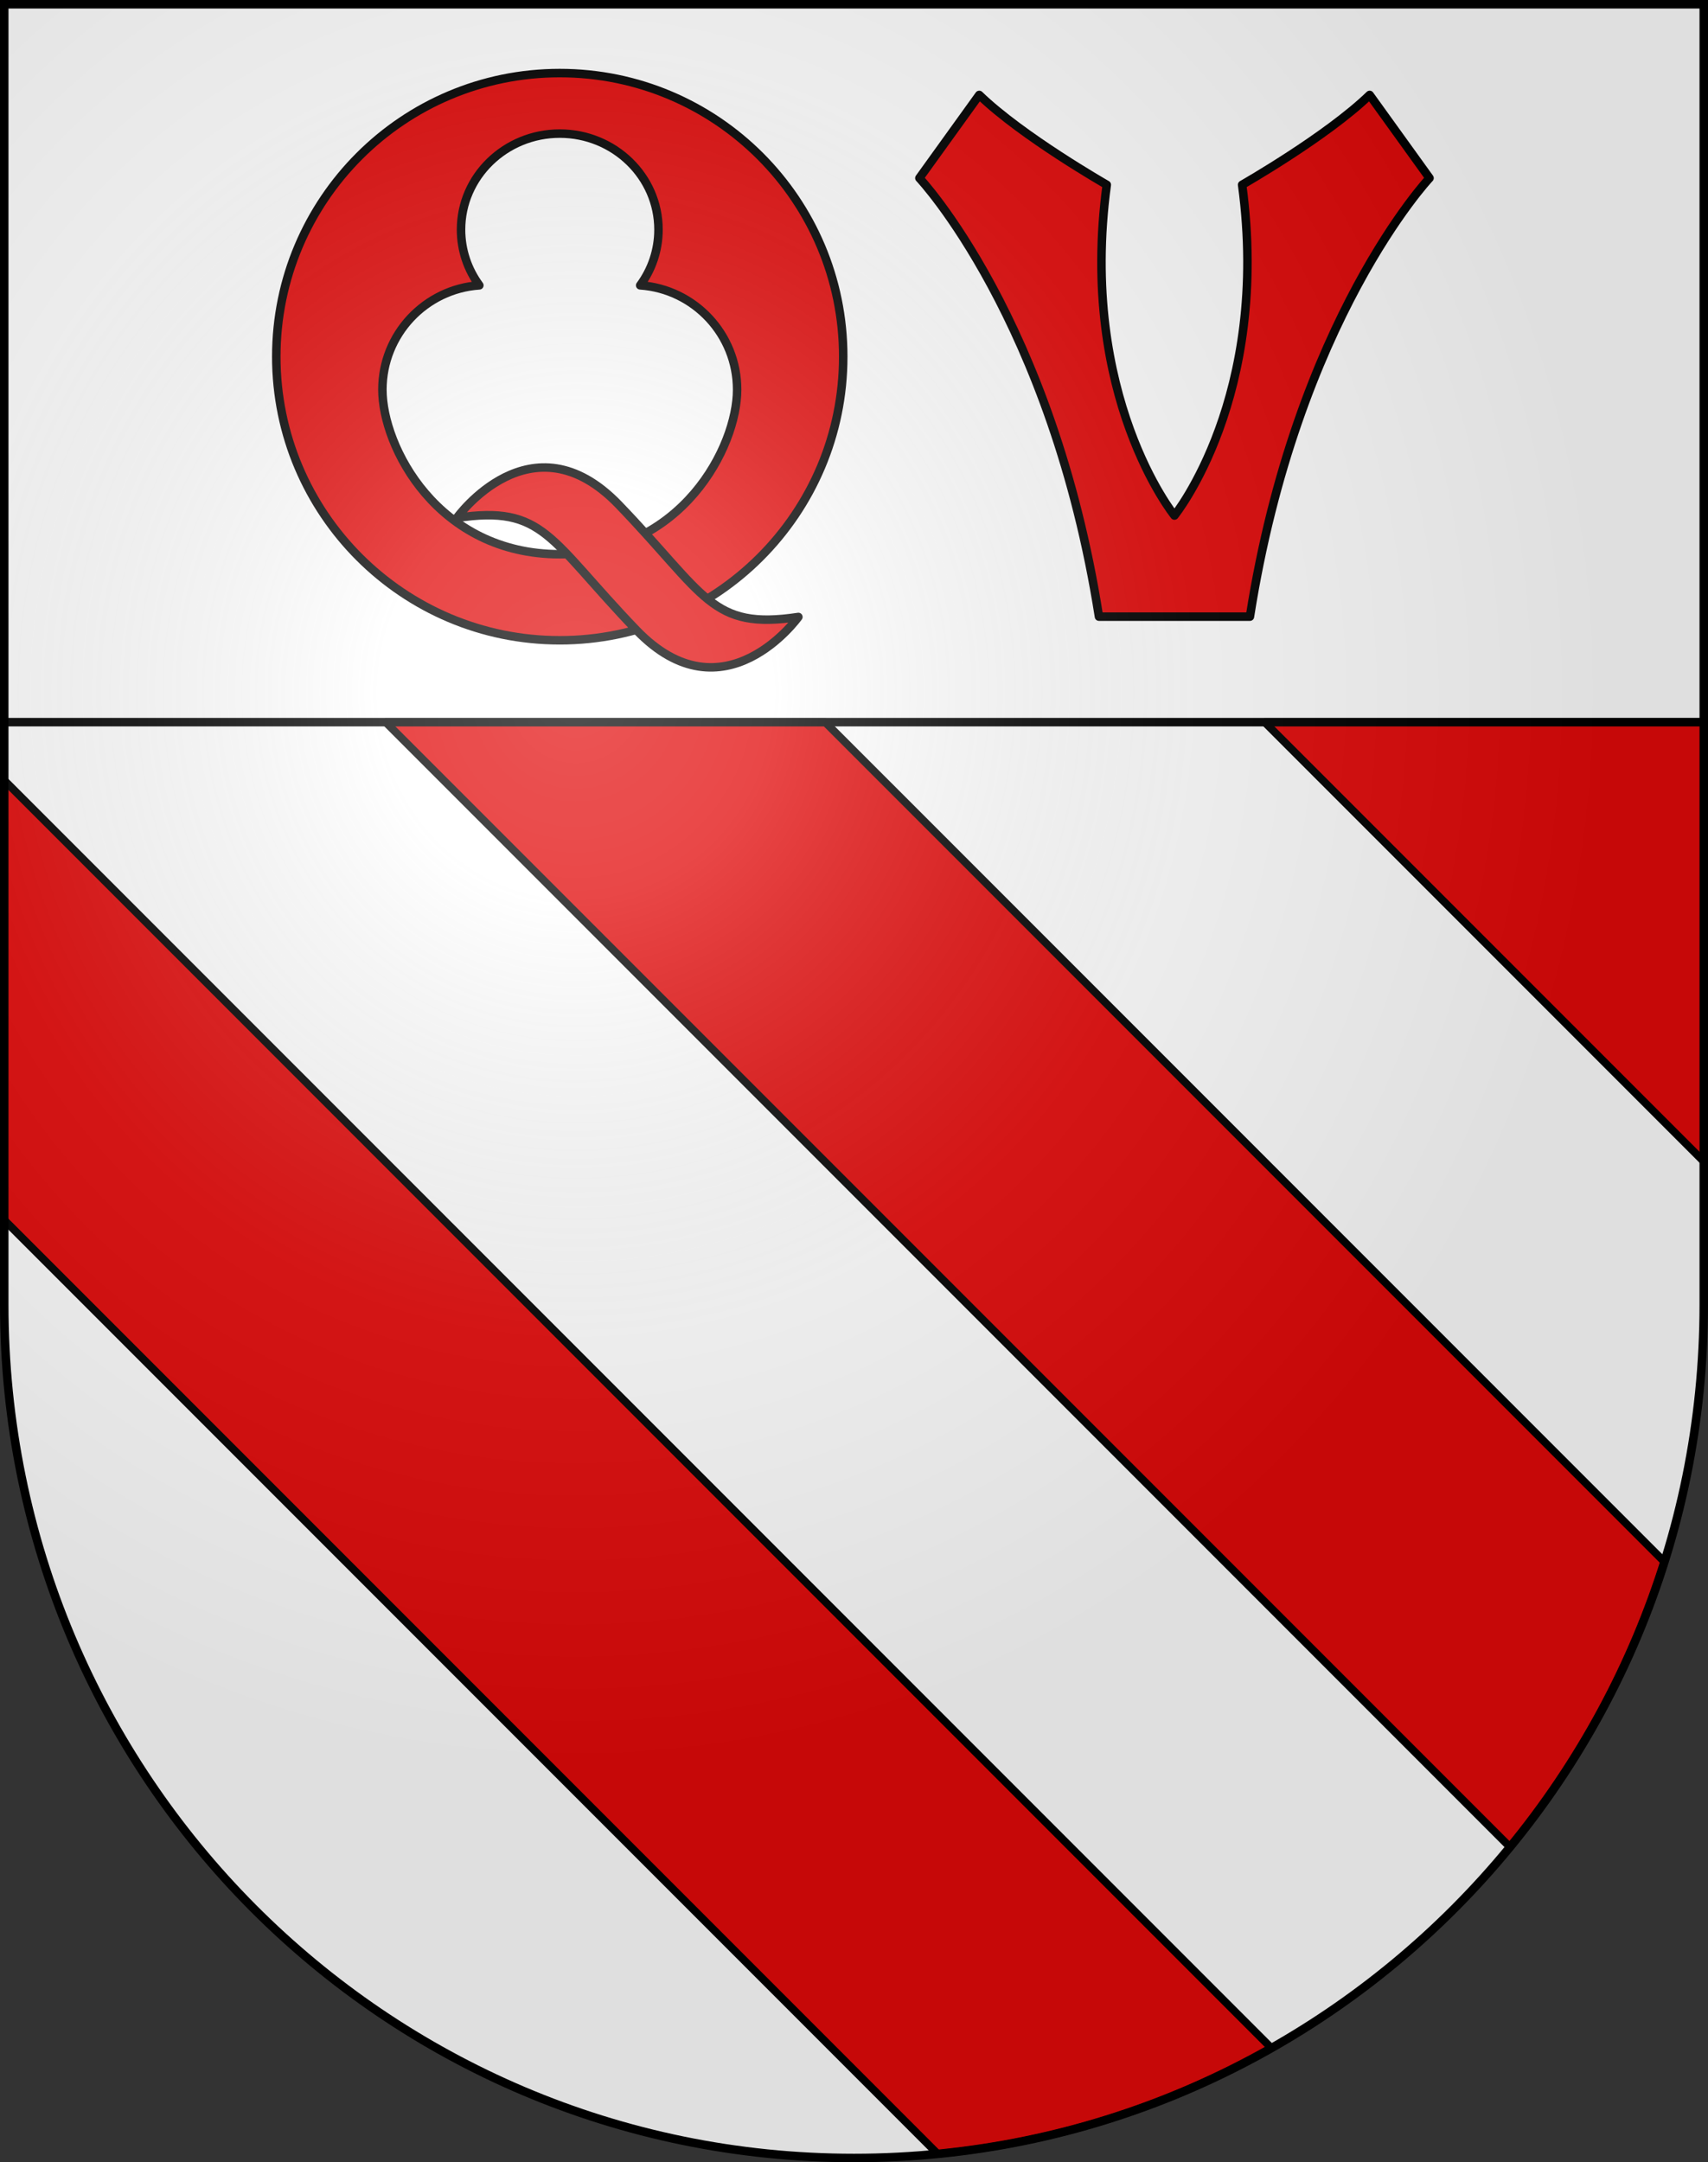 <?xml version="1.0" encoding="UTF-8"?>
<svg version="1.0" viewBox="0 0 603 763" xmlns="http://www.w3.org/2000/svg" xmlns:cc="http://web.resource.org/cc/" xmlns:dc="http://purl.org/dc/elements/1.1/" xmlns:rdf="http://www.w3.org/1999/02/22-rdf-syntax-ns#" xmlns:xlink="http://www.w3.org/1999/xlink">
<rect x="0" y="0" width="603" height="763" fill="#333333" stroke="none"/>
<defs>
<radialGradient id="a" cx="858.04" cy="579.93" r="300" gradientTransform="matrix(1.215 1.5316e-24 1.4647e-23 1.267 -839.19 -490.49)" gradientUnits="userSpaceOnUse">
<stop stop-color="#fff" stop-opacity=".314" offset="0"/>
<stop stop-color="#fff" stop-opacity=".251" offset=".19"/>
<stop stop-color="#6b6b6b" stop-opacity=".125" offset=".6"/>
<stop stop-opacity=".125" offset="1"/>
</radialGradient>
</defs>
<desc>Coat of Arms of Canton of Freiburg (Fribourg)</desc>
<g>
<path d="m1.5 1.5v458.87c0 166.31 134.31 301.13 300 301.13 165.69 0 300-134.82 300-301.13v-458.87h-600z" fill="#fff"/>
<path d="m136.14 254.83 396.96 396.96c24.138-29.392 42.82-63.461 54.518-100.65l-296.32-296.31h-155.16zm310.33 0 155.04 155.04v-155.04h-155.04zm-444.96 175.69 329.53 329.53c42.503-4.169 82.399-17.245 117.83-37.338l-447.36-447.36v155.16z" fill="#e20909" stroke="#000" stroke-linecap="round" stroke-linejoin="round" stroke-width="2.75"/>
<path d="m197.62 25.784c-55.272 0-100.08 44.806-100.08 100.08s44.807 100.08 100.08 100.08c55.271 0 100.08-44.806 100.08-100.08s-44.809-100.08-100.08-100.08zm0 169.79c-43.083 0-62.616-37.877-62.616-58.064 0-19.529 15.107-35.505 34.226-36.816-4.064-5.543-6.463-12.323-6.463-19.651 0-18.722 15.604-33.898 34.854-33.898s34.854 15.177 34.854 33.898c0 7.328-2.4 14.108-6.464 19.651 19.118 1.311 34.225 17.287 34.225 36.816-1e-3 20.187-19.532 58.064-62.616 58.064z" fill="#e20909" stroke="#000" stroke-linecap="round" stroke-linejoin="round" stroke-width="3"/>
<path d="m161.28 182.76s26.289-36.702 57.148-4.661c30.86 32.041 32.574 44.274 63.436 39.613 0 0-26.289 36.703-57.15 4.662-30.859-32.041-32.574-44.275-63.434-39.614z" fill="#e20909" stroke="#000" stroke-linecap="round" stroke-linejoin="round" stroke-width="3"/>
<path d="m483.55 33.5c-15.161 14.671-45.026 31.708-45.026 31.708 10.108 74.775-23.89 116.71-23.89 116.71s-33.999-41.934-23.892-116.71c0 0-29.864-17.037-45.026-31.708l-21.134 29.341s46.864 49.692 63.403 154.76h53.295c16.54-105.06 63.404-154.76 63.404-154.76l-21.134-29.341z" fill="#e20909" stroke="#000" stroke-linecap="round" stroke-linejoin="round" stroke-width="3"/>
<path d="m1.5 254.83h600" fill="none" stroke="#000" stroke-width="3"/>
</g>
<g>
<path d="m1.5 1.5v458.87c0 166.31 134.31 301.13 300 301.13 165.69 0 300-134.82 300-301.13v-458.87h-600z" fill="url(#a)"/>
<path d="m1.5 1.5v458.87c0 166.31 134.31 301.13 300 301.13 165.69 0 300-134.82 300-301.13v-458.87h-600z" fill="none" stroke="#000" stroke-width="3"/>
</g>
</svg>
